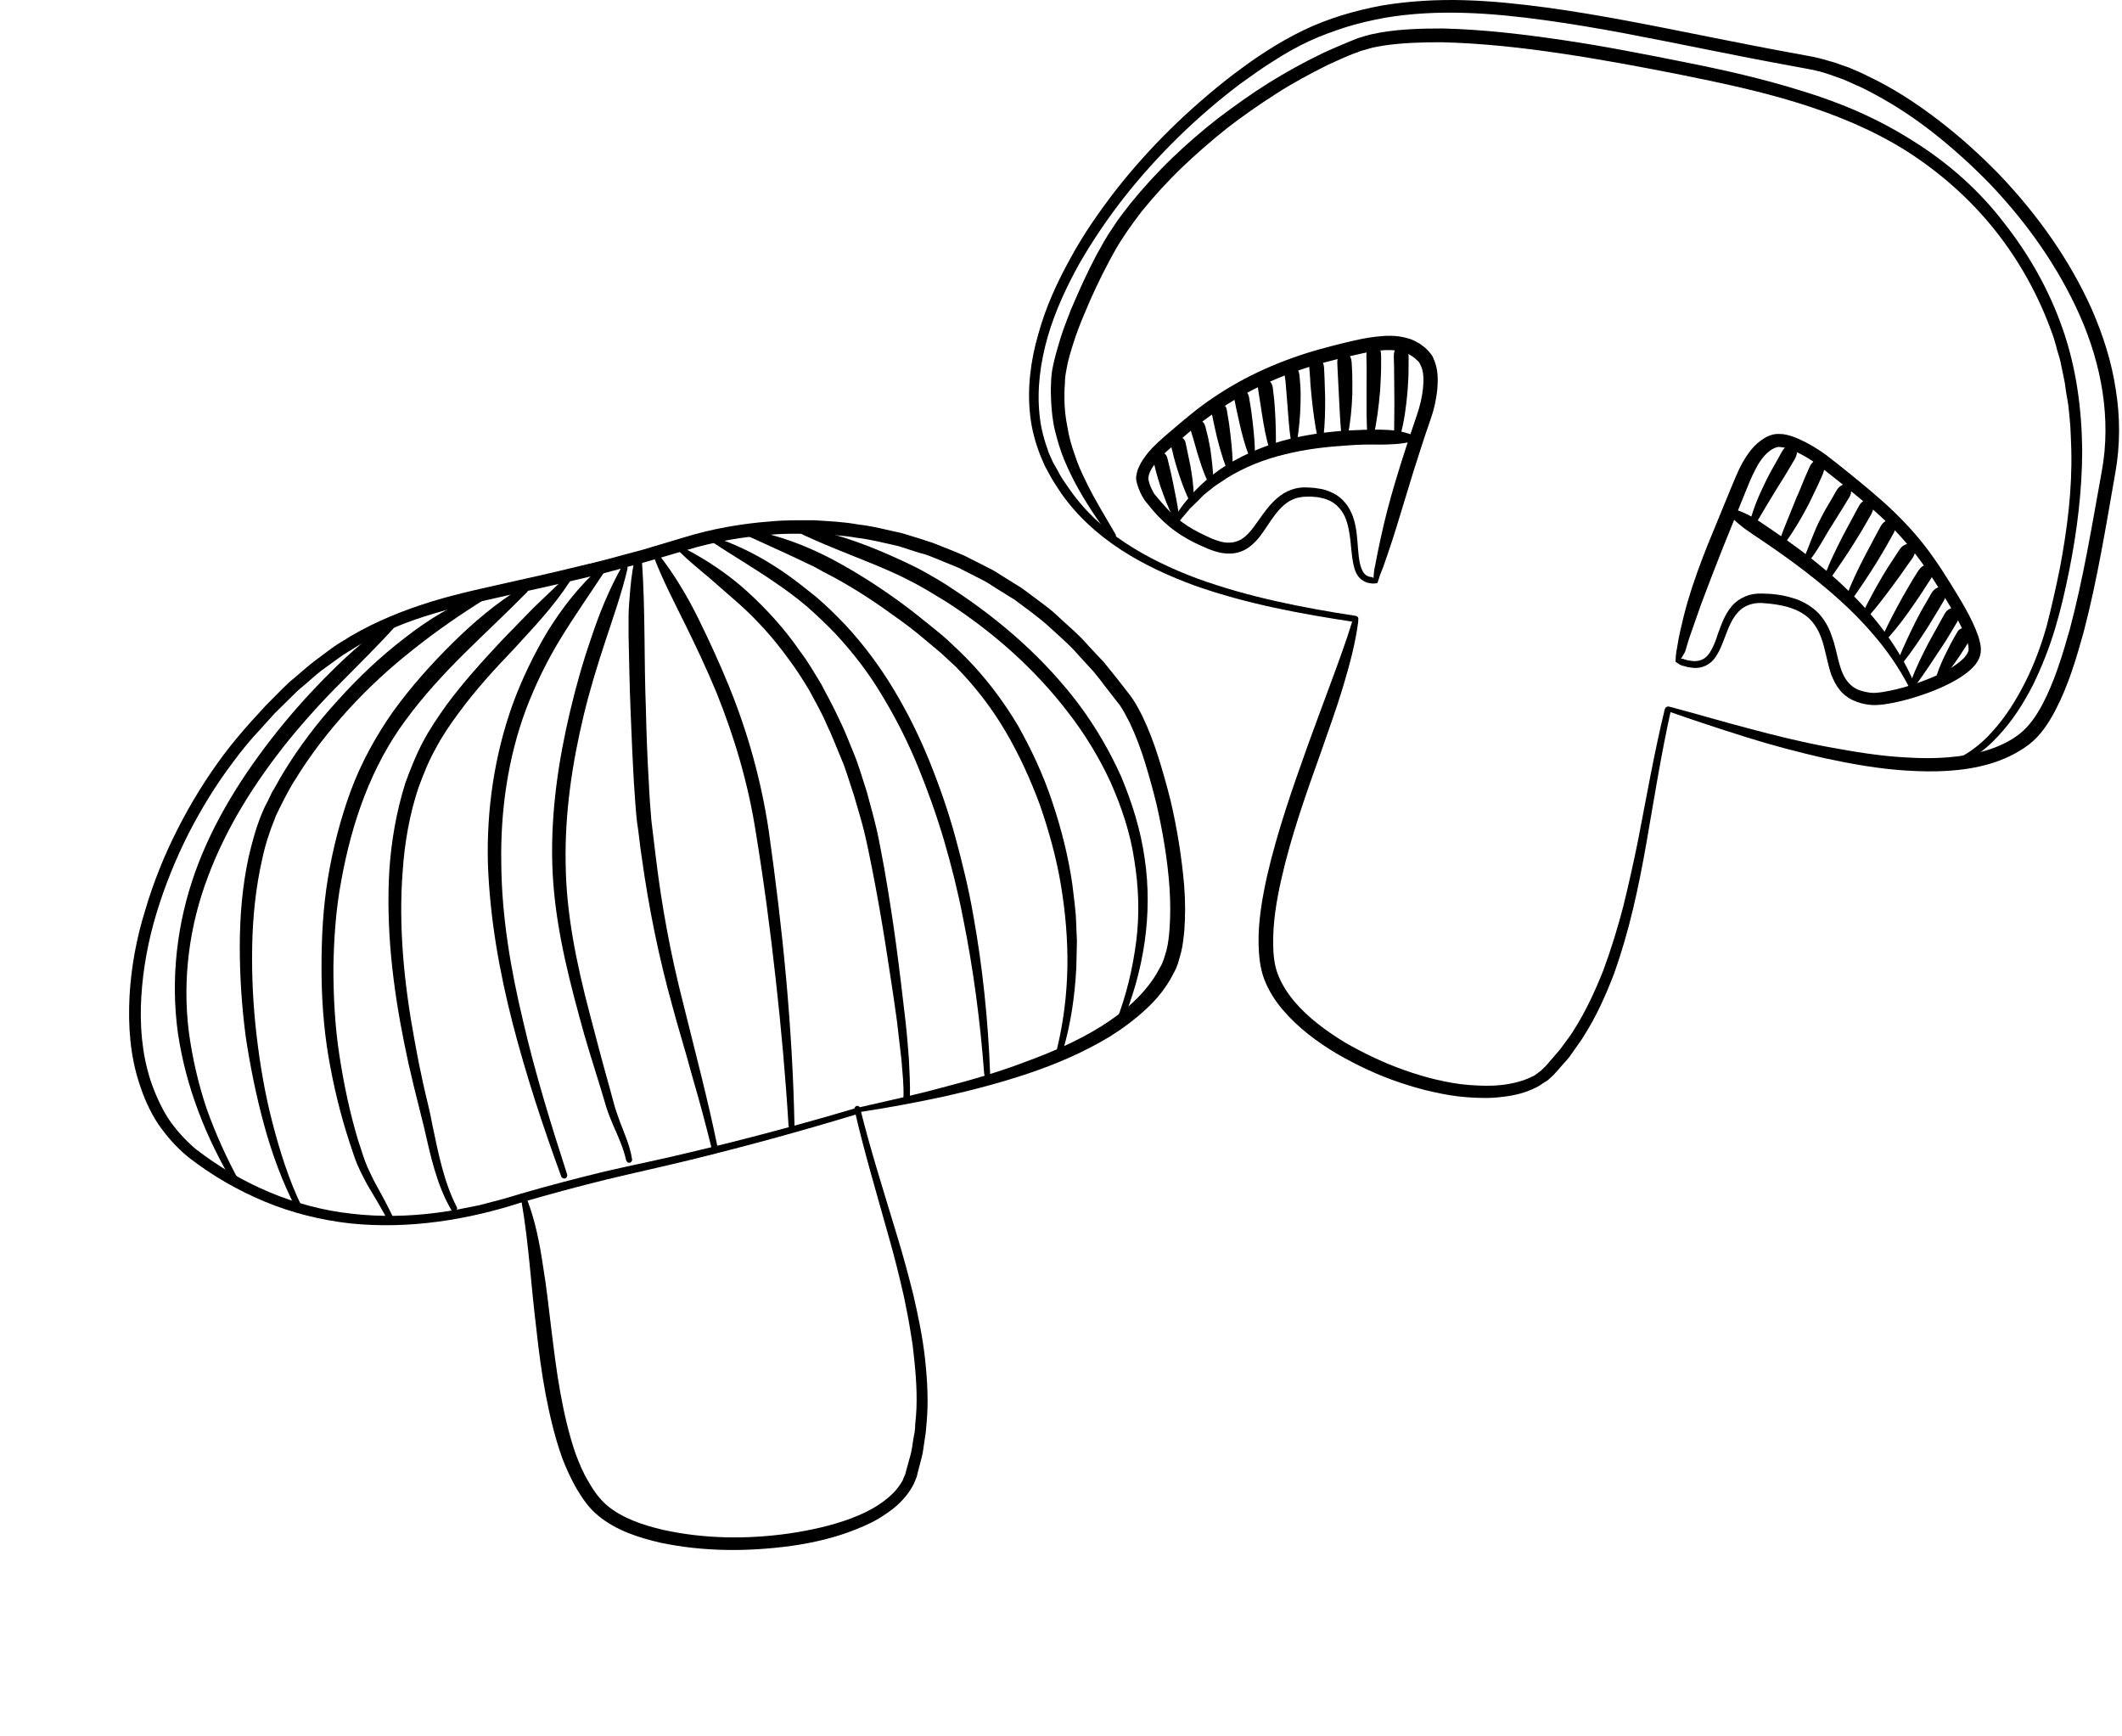 <svg width="324" height="265" viewBox="0 0 324 265" fill="none" xmlns="http://www.w3.org/2000/svg">
<path d="M207.392 94.836C206.957 98.273 206.024 101.648 205.03 104.96C204.036 108.272 202.855 111.459 201.736 114.709C199.437 121.146 197.137 127.583 195.646 134.208C194.9 137.52 194.341 140.832 194.403 144.144C194.403 145.769 194.589 147.456 195.149 148.831C195.708 150.269 196.578 151.643 197.635 152.893C199.748 155.393 202.482 157.393 205.341 159.143C208.262 160.83 211.307 162.268 214.476 163.393C216.092 163.955 217.708 164.455 219.324 164.83C220.94 165.205 222.618 165.518 224.296 165.643C225.974 165.768 227.652 165.83 229.267 165.643C230.883 165.455 232.499 165.08 233.866 164.393C234.239 164.268 234.55 164.018 234.861 163.768C235.171 163.58 235.482 163.268 235.731 163.018C236.041 162.768 236.29 162.393 236.539 162.143L237.346 161.206C237.595 160.893 237.906 160.581 238.155 160.268L238.9 159.268C239.397 158.58 239.895 157.956 240.33 157.206C242.132 154.393 243.561 151.269 244.804 148.144C245.985 144.957 246.979 141.707 247.849 138.395C248.657 135.083 249.403 131.77 250.087 128.396C251.392 121.709 252.573 114.897 254.188 108.272C254.251 108.022 254.499 107.897 254.748 107.897C254.996 107.959 255.121 108.209 255.121 108.459C253.629 115.146 252.573 121.896 251.392 128.645C250.211 135.395 248.782 142.145 246.42 148.707C245.177 151.956 243.748 155.144 241.883 158.081C241.448 158.831 240.889 159.518 240.392 160.268L239.646 161.33C239.397 161.643 239.087 162.018 238.776 162.33L237.906 163.33C237.595 163.643 237.346 164.018 236.974 164.33C236.601 164.643 236.29 165.018 235.855 165.205C235.482 165.455 235.047 165.768 234.674 165.955C232.996 166.83 231.194 167.268 229.392 167.455C227.589 167.705 225.787 167.642 224.047 167.517C222.245 167.392 220.505 167.08 218.827 166.705C217.087 166.33 215.409 165.83 213.731 165.268C210.375 164.143 207.205 162.643 204.16 160.893C201.115 159.081 198.256 156.956 195.895 154.206C194.714 152.831 193.719 151.269 193.036 149.519C192.352 147.707 192.228 145.894 192.166 144.144C192.104 140.582 192.725 137.082 193.471 133.708C195.024 126.958 197.324 120.396 199.623 113.959C200.804 110.709 201.985 107.522 203.166 104.335C204.346 101.148 205.527 97.96 206.521 94.71C206.584 94.46 206.832 94.335 207.081 94.398C207.267 94.335 207.392 94.586 207.392 94.836Z" fill="black"/>
<path d="M254.935 107.897C258.975 108.96 262.952 110.148 266.992 111.21C270.969 112.273 275.008 113.273 279.048 114.022C283.087 114.772 287.189 115.46 291.229 115.647C295.268 115.897 299.432 115.709 303.223 114.585C305.087 114.022 306.89 113.21 308.381 112.022C309.81 110.898 310.929 109.273 311.861 107.523C313.725 103.961 314.906 100.023 316.025 96.086C318.138 88.149 319.443 80.025 320.934 71.838C322.364 63.901 320.872 55.652 317.579 48.215C314.285 40.778 309.5 34.029 303.844 28.092C300.985 25.154 297.94 22.404 294.709 19.904C291.477 17.405 287.997 15.218 284.33 13.405C283.398 12.968 282.466 12.593 281.534 12.155C280.602 11.843 279.669 11.468 278.675 11.155C277.681 10.843 276.749 10.655 275.754 10.468L272.709 9.905C268.607 9.155 264.506 8.343 260.466 7.531C252.325 5.906 244.184 4.219 235.981 3.094C231.879 2.531 227.777 2.093 223.675 1.968C219.574 1.843 215.472 2.031 211.433 2.718C209.444 3.093 207.455 3.531 205.467 4.156C203.54 4.781 201.613 5.468 199.749 6.343C197.885 7.218 196.144 8.218 194.404 9.343C192.664 10.406 190.987 11.655 189.309 12.843C182.783 17.78 176.817 23.592 171.721 30.029C169.173 33.279 166.874 36.653 164.823 40.215C162.834 43.778 161.094 47.528 159.975 51.402C158.857 55.277 158.297 59.402 158.732 63.401C158.919 65.401 159.478 67.338 160.162 69.213L160.783 70.588L161.529 71.9C161.964 72.838 162.586 73.65 163.145 74.463C165.444 77.837 168.427 80.65 171.845 82.899C175.263 85.149 178.992 86.899 182.845 88.337C190.614 91.149 198.817 92.774 207.02 94.024C207.269 94.087 207.455 94.274 207.393 94.586C207.331 94.836 207.144 95.024 206.834 94.962C198.568 93.712 190.365 92.211 182.41 89.399C178.495 87.962 174.642 86.212 171.1 83.9C167.557 81.587 164.388 78.712 161.964 75.213C161.405 74.338 160.783 73.463 160.286 72.525L159.541 71.15L158.919 69.713C158.111 67.713 157.552 65.651 157.303 63.526C156.806 59.276 157.365 55.027 158.546 50.965C159.665 46.903 161.405 43.09 163.456 39.403C165.444 35.716 167.868 32.279 170.416 28.966C175.574 22.404 181.602 16.53 188.252 11.405C189.93 10.155 191.608 8.906 193.41 7.781C195.15 6.656 197.015 5.593 198.941 4.656C200.868 3.719 202.856 2.969 204.845 2.344C206.896 1.719 208.947 1.218 210.998 0.843C215.161 0.156 219.387 -0.094 223.613 0.031C227.839 0.156 232.003 0.593 236.167 1.156C244.432 2.281 252.636 3.969 260.777 5.593C264.879 6.406 268.918 7.218 273.02 7.968L276.065 8.53C277.121 8.718 278.178 8.968 279.172 9.28C280.229 9.53 281.223 9.968 282.217 10.281C283.212 10.718 284.206 11.093 285.138 11.593C288.991 13.405 292.534 15.717 295.89 18.28C299.245 20.842 302.353 23.654 305.274 26.654C311.053 32.716 316.025 39.653 319.443 47.34C321.121 51.215 322.426 55.277 323.047 59.464C323.731 63.651 323.731 67.964 322.985 72.151C321.556 80.275 320.251 88.462 318.138 96.524C317.019 100.524 315.839 104.586 313.85 108.398C312.855 110.273 311.675 112.21 309.81 113.647C308.008 115.022 305.957 115.96 303.906 116.585C299.68 117.834 295.33 117.897 291.166 117.647C286.94 117.397 282.777 116.647 278.675 115.772C274.573 114.835 270.534 113.772 266.556 112.522C262.579 111.272 258.602 109.96 254.686 108.585C254.438 108.523 254.313 108.21 254.376 107.96C254.438 107.96 254.687 107.835 254.935 107.897Z" fill="black"/>
<path d="M80.572 183.374C81.758 186.518 82.391 189.81 82.885 193.106C83.434 196.373 83.79 199.671 84.174 202.887C84.585 206.157 84.968 209.374 85.546 212.558C86.123 215.743 86.839 218.924 87.887 221.934C88.439 223.425 89.046 224.887 89.875 226.236C90.648 227.612 91.588 228.903 92.694 229.836C95.016 231.78 98.143 232.832 101.242 233.558C107.552 234.951 114.168 235.026 120.618 234.093C123.802 233.614 127.014 232.915 130.005 231.785C131.473 231.234 132.941 230.546 134.243 229.671C135.545 228.796 136.709 227.786 137.485 226.567L137.79 226.069C137.901 225.875 137.901 225.738 138.012 225.545L138.235 225.021C138.29 224.856 138.318 224.637 138.374 224.471L139.013 222.162C139.235 221.365 139.32 220.571 139.431 219.83L139.654 218.623C139.71 218.185 139.738 217.829 139.739 217.419C140.13 214.214 139.94 210.966 139.612 207.721L139.339 205.268C139.201 204.451 139.064 203.635 138.954 202.872C138.707 201.293 138.349 199.633 138.046 198.082C137.331 194.901 136.532 191.694 135.622 188.544C133.859 182.216 131.956 175.89 130.47 169.419C130.415 169.174 130.553 168.898 130.803 168.838C131.052 168.778 131.273 168.938 131.328 169.182C132.898 175.542 134.911 181.81 136.813 188.136C137.778 191.257 138.66 194.49 139.458 197.697C140.202 200.932 140.89 204.196 141.246 207.495C141.601 210.793 141.791 214.177 141.455 217.491C141.399 217.93 141.398 218.339 141.342 218.778L141.147 220.039C141.008 220.862 140.951 221.71 140.729 222.507L140.089 224.953C140.061 225.173 140.006 225.337 139.922 225.585L139.672 226.192C139.562 226.386 139.534 226.605 139.367 226.827L139.034 227.408C138.064 228.932 136.733 230.163 135.265 231.124C133.824 232.139 132.301 232.855 130.667 233.492C127.538 234.762 124.215 235.518 120.893 236C114.221 236.91 107.439 236.92 100.769 235.508C97.504 234.732 94.1 233.685 91.308 231.369C89.87 230.198 88.903 228.716 87.991 227.206C87.162 225.721 86.417 224.125 85.838 222.58C84.707 219.407 83.936 216.118 83.303 212.825C82.698 209.586 82.259 206.262 81.903 202.964C81.081 196.424 80.757 189.9 79.63 183.449C79.575 183.204 79.742 182.982 79.991 182.922C80.267 183.052 80.461 183.158 80.572 183.374Z" fill="black"/>
<path d="M131.032 169.096C135.354 168.1 139.648 167.186 143.887 166.028C148.153 164.924 152.364 163.711 156.465 162.146C160.537 160.663 164.555 158.935 168.214 156.641C171.817 154.376 175.116 151.516 177.032 147.865L177.392 147.201L177.67 146.512C177.837 146.016 177.948 145.549 178.115 145.053C178.365 144.036 178.478 143.022 178.562 141.954C178.731 139.818 178.706 137.713 178.57 135.529C178.271 131.243 177.528 126.912 176.564 122.696C176.04 120.575 175.462 118.482 174.827 116.418C174.193 114.354 173.42 112.293 172.508 110.371C172.038 109.452 171.541 108.479 170.988 107.671L168.97 105.09C168.306 104.202 167.67 103.369 166.951 102.509L164.739 100.097C163.328 98.432 161.641 97.047 160.036 95.551C159.234 94.803 158.348 94.166 157.518 93.5L154.917 91.561L152.15 89.844L150.794 88.972C150.296 88.682 149.825 88.446 149.355 88.21L146.421 86.715C145.425 86.272 144.4 85.912 143.404 85.469L141.909 84.872C141.383 84.665 140.885 84.512 140.331 84.387L137.231 83.388C135.099 82.915 132.995 82.359 130.835 82.105C128.675 81.715 126.543 81.652 124.355 81.481C122.195 81.5 119.979 81.412 117.847 81.622C113.526 81.935 109.205 82.657 105.021 83.924L98.622 85.785L92.222 87.51C87.928 88.56 83.607 89.556 79.257 90.498C74.936 91.495 70.614 92.354 66.431 93.62C62.22 94.832 58.23 96.478 54.516 98.663C53.629 99.257 52.632 99.771 51.772 100.418L49.166 102.306C48.307 102.954 47.503 103.71 46.671 104.411L45.451 105.449L44.287 106.596L41.958 108.888L39.767 111.314C38.27 112.905 36.883 114.575 35.606 116.325C32.971 119.8 30.723 123.485 28.725 127.383C26.781 131.253 25.142 135.308 23.891 139.436C22.64 143.564 21.831 147.874 21.577 152.172C21.322 156.47 21.649 160.81 22.973 164.909C23.663 166.945 24.52 168.895 25.653 170.702C26.841 172.48 28.279 174.062 29.884 175.421C36.718 180.713 45.022 184.361 53.689 185.293C58.009 185.801 62.44 185.705 66.706 185.147C67.814 184.986 68.867 184.854 69.947 184.639L73.188 183.995C75.293 183.457 77.399 182.919 79.504 182.245C83.771 181.004 88.037 179.9 92.331 178.849C96.653 177.853 100.974 176.994 105.268 175.944C113.828 173.926 122.389 171.635 130.838 169.127C131.088 169.067 131.364 169.198 131.42 169.443C131.475 169.687 131.336 169.964 131.087 170.024C122.609 172.614 114.132 174.931 105.488 177.06C101.194 178.11 96.845 179.052 92.607 180.074C88.313 181.124 84.074 182.282 79.863 183.494C71.468 186.247 62.41 187.701 53.466 186.775C49.008 186.27 44.606 185.19 40.426 183.449C36.246 181.708 32.372 179.468 28.775 176.676C26.977 175.211 25.483 173.521 24.156 171.609C22.912 169.722 21.973 167.61 21.284 165.438C19.849 161.122 19.55 156.563 19.777 152.074C20.032 147.64 20.84 143.193 22.175 138.954C23.426 134.689 25.093 130.552 27.12 126.571C29.146 122.59 31.477 118.794 34.14 115.237C35.472 113.458 36.914 111.759 38.383 110.114L40.63 107.659L42.987 105.284L44.207 104.109L45.482 103.042C46.314 102.341 47.173 101.557 48.033 100.91L50.722 98.91C51.636 98.234 52.634 97.72 53.576 97.098C57.456 94.827 61.64 93.15 65.934 91.826C70.229 90.503 74.55 89.644 78.872 88.648C83.221 87.706 87.46 86.684 91.754 85.634L98.098 83.937L104.414 82.05C108.709 80.727 113.141 79.947 117.655 79.603C119.927 79.39 122.114 79.424 124.358 79.43C126.601 79.573 128.816 79.661 131.059 80.077C133.274 80.303 135.489 80.938 137.676 81.383C138.756 81.715 139.836 82.046 140.915 82.379C141.441 82.586 141.995 82.71 142.521 82.918L144.099 83.54C145.151 83.954 146.203 84.369 147.199 84.812L150.216 86.332C150.714 86.622 151.24 86.83 151.738 87.12L153.177 88.017L156.055 89.814L158.767 91.833C159.68 92.524 160.565 93.161 161.395 93.963C163.027 95.513 164.798 96.924 166.236 98.642L168.531 101.08C169.25 101.94 169.914 102.828 170.633 103.687L172.679 106.321C173.398 107.317 173.923 108.345 174.42 109.318C175.415 111.402 176.188 113.463 176.877 115.635C177.539 117.753 178.146 119.9 178.697 122.075C179.717 126.4 180.431 130.813 180.813 135.261C180.977 137.5 181.002 139.741 180.833 142.014C180.721 143.165 180.608 144.315 180.33 145.415C180.191 145.965 179.997 146.543 179.857 147.093L179.524 147.948L179.135 148.694C178.053 150.823 176.583 152.605 174.864 154.173C173.2 155.713 171.315 157.094 169.403 158.283C165.55 160.609 161.421 162.393 157.182 163.825C152.943 165.257 148.622 166.39 144.356 167.357C140.006 168.299 135.657 169.105 131.309 169.773C131.059 169.833 130.81 169.62 130.755 169.375C130.617 169.378 130.783 169.156 131.032 169.096Z" fill="black"/>
<path d="M209.715 88.239L209.787 87.312L209.85 86.873L209.958 86.377L210.375 84.229C210.653 82.797 210.984 81.415 211.31 79.98C211.968 77.162 212.777 74.387 213.635 71.608C214.492 68.828 215.403 66.099 216.358 63.312C216.796 62.03 217.127 60.648 217.267 59.336C217.407 58.024 217.396 56.669 216.873 55.681C216.816 55.577 216.754 55.419 216.701 55.369C216.643 55.266 216.585 55.162 216.43 55.066L216.111 54.766C216.004 54.666 215.898 54.566 215.796 54.52C215.583 54.32 215.281 54.236 215.068 54.036C214.766 53.952 214.509 53.809 214.207 53.725C213.048 53.384 211.671 53.386 210.307 53.549C208.943 53.713 207.543 54.041 206.143 54.37C204.694 54.703 203.343 55.028 201.948 55.411C196.414 56.937 191.186 59.199 186.423 62.344C185.258 63.142 184.093 63.94 182.985 64.842C181.824 65.694 180.819 66.641 179.666 67.601C178.559 68.502 177.5 69.401 176.65 70.445C175.795 71.435 175.104 72.628 175.423 73.525C175.568 74.109 175.865 74.736 176.153 75.255C176.264 75.409 176.268 75.463 176.428 75.613L176.756 76.02L177.461 76.831C178.383 77.896 179.35 78.903 180.446 79.683C181.546 80.516 182.78 81.177 184.058 81.779C184.724 82.106 185.336 82.382 185.94 82.55C186.549 82.772 187.197 82.884 187.783 82.837C188.374 82.844 188.948 82.635 189.468 82.377C189.984 82.064 190.442 81.648 190.891 81.124C191.791 80.077 192.526 78.825 193.465 77.666C194.404 76.507 195.588 75.328 197.166 74.768C197.93 74.49 198.757 74.369 199.548 74.414C199.943 74.437 200.338 74.46 200.685 74.487C201.084 74.563 201.431 74.589 201.83 74.666C202.581 74.823 203.345 75.141 204.068 75.571C204.742 76.005 205.332 76.608 205.78 77.277C206.675 78.615 206.996 80.162 207.163 81.612C207.329 83.063 207.349 84.525 207.604 85.86C207.754 86.499 207.957 87.187 208.334 87.591C208.498 87.795 208.756 87.936 209.009 88.025C209.16 88.067 209.311 88.109 209.457 88.097C209.56 88.143 209.613 88.193 209.715 88.239ZM210.318 89.004C210.078 89.078 209.735 89.105 209.438 89.075C209.238 89.036 209.038 88.998 208.79 88.964C208.386 88.834 207.973 88.596 207.653 88.296C207.01 87.643 206.799 86.846 206.64 86.1C206.323 84.607 206.303 83.145 206.092 81.752C205.881 80.359 205.573 78.975 204.801 77.952C204.416 77.441 203.986 76.987 203.418 76.653C202.849 76.319 202.241 76.097 201.593 75.986C201.291 75.901 200.944 75.875 200.598 75.849C200.252 75.822 199.905 75.796 199.563 75.823C198.923 75.82 198.243 75.928 197.67 76.137C196.474 76.558 195.518 77.501 194.672 78.599C193.826 79.697 193.14 80.945 192.156 82.162C191.662 82.743 191.07 83.333 190.367 83.769C189.665 84.204 188.753 84.494 187.918 84.507C186.203 84.589 184.672 83.898 183.345 83.3C182.017 82.701 180.682 81.995 179.426 81.065C178.175 80.19 177.053 79.087 176.077 77.972L175.368 77.107L175.04 76.699L174.823 76.446C174.765 76.342 174.707 76.238 174.654 76.188C174.202 75.465 173.901 74.785 173.636 73.938C173.57 73.727 173.553 73.511 173.486 73.3C173.469 73.084 173.443 72.761 173.523 72.537C173.586 72.099 173.698 71.656 173.912 71.26C174.242 70.474 174.732 69.839 175.221 69.204C176.205 67.986 177.357 67.026 178.461 66.071C180.623 64.217 182.923 62.244 185.351 60.641C190.248 57.322 195.76 54.929 201.436 53.337C202.831 52.954 204.276 52.568 205.676 52.239C207.075 51.91 208.524 51.578 210.084 51.399C211.594 51.224 213.211 51.148 214.823 51.616C215.223 51.692 215.631 51.877 216.04 52.061C216.404 52.303 216.808 52.433 217.127 52.733C217.287 52.883 217.491 52.975 217.65 53.125L218.081 53.578C218.24 53.728 218.355 53.936 218.515 54.086C218.679 54.29 218.794 54.497 218.861 54.708C219.635 56.381 219.57 58.013 219.448 59.541C219.276 61.072 218.954 62.562 218.432 64.014C217.472 66.747 216.61 69.472 215.748 72.198L213.22 80.478C212.791 81.867 212.358 83.203 211.88 84.597L211.161 86.66L210.956 87.164L210.711 87.781C210.599 88.223 210.434 88.615 210.318 89.004Z" fill="black"/>
<path d="M215.71 67.368C214.843 67.6 214.016 67.721 213.185 67.788C212.354 67.854 211.518 67.867 210.732 67.876C209.105 67.843 207.434 67.868 205.82 67.997C202.54 68.206 199.322 68.572 196.187 69.365C193.048 70.105 189.997 71.327 187.279 73.01C186.629 73.497 185.922 73.879 185.272 74.365C184.675 74.902 183.972 75.338 183.429 75.924C182.886 76.511 182.289 77.047 181.697 77.637L180.125 79.5C179.943 79.677 179.654 79.755 179.441 79.555C179.281 79.405 179.21 79.139 179.344 78.966C181.127 76.054 183.535 73.581 186.33 71.621C189.178 69.71 192.362 68.315 195.631 67.347C198.903 66.434 202.308 65.944 205.687 65.728C207.402 65.645 209.069 65.566 210.744 65.594C212.42 65.623 214.104 65.76 215.734 66.443C215.987 66.532 216.111 66.847 216.031 67.071C215.995 67.237 215.906 67.353 215.71 67.368Z" fill="black"/>
<path d="M255.833 101.036C255.864 100.626 255.845 100.161 255.929 99.754C255.944 99.549 255.963 99.294 256.031 99.093L256.126 98.532C256.236 97.767 256.398 97.007 256.557 96.298C256.879 94.827 257.257 93.309 257.684 91.846C258.537 88.92 259.598 86.062 260.708 83.258L264.137 74.905C264.715 73.557 265.247 72.102 266.042 70.666C266.834 69.282 267.788 67.858 269.396 66.895C269.618 66.757 269.784 66.665 270.002 66.578L270.329 66.448C270.439 66.405 270.601 66.365 270.762 66.325C271.301 66.21 271.827 66.25 272.249 66.281C273.14 66.398 273.964 66.716 274.683 67.027C276.168 67.703 277.537 68.525 278.793 69.442C281.248 71.324 283.545 73.193 285.887 75.169C288.229 77.145 290.454 79.268 292.454 81.579C294.453 83.891 296.218 86.495 297.777 89.031C298.581 90.327 299.385 91.623 300.132 92.966C300.88 94.309 301.57 95.7 302.092 97.232C302.298 98.02 302.609 98.817 302.363 99.984C302.072 101.044 301.439 101.719 300.814 102.291C299.567 103.384 298.133 104.154 296.706 104.822C295.279 105.49 293.811 106 292.347 106.459C290.882 106.918 289.373 107.27 287.819 107.516C287.017 107.611 286.215 107.707 285.324 107.589C284.485 107.476 283.706 107.264 282.886 106.895C282.119 106.529 281.367 105.958 280.837 105.249C280.304 104.591 279.939 103.792 279.624 103.047C279.103 101.514 278.845 100.001 278.47 98.634C278.099 97.215 277.559 95.939 276.683 94.895C274.932 92.808 271.798 92.217 268.95 92.059C267.576 92.009 266.218 92.475 265.347 93.493C264.424 94.507 263.899 95.859 263.371 97.263C263.107 97.965 262.843 98.667 262.469 99.412C262.1 100.107 261.674 100.848 260.894 101.357C260.167 101.871 259.2 102.057 258.414 101.947C257.992 101.916 257.575 101.834 257.214 101.704L256.901 101.63C256.8 101.571 256.642 101.559 256.54 101.5C256.288 101.327 256.036 101.154 255.833 101.036ZM256.662 100.581C256.82 100.593 256.929 100.55 257.03 100.609C257.083 100.612 257.136 100.616 257.185 100.671L257.444 100.743C257.809 100.821 258.121 100.895 258.49 100.922C259.175 100.973 259.822 100.815 260.327 100.44C260.832 100.065 261.194 99.473 261.507 98.826C261.82 98.179 262.084 97.478 262.295 96.772C262.824 95.368 263.307 93.858 264.411 92.548C264.935 91.917 265.662 91.403 266.482 91.052C267.303 90.7 268.105 90.605 268.951 90.616C270.539 90.63 272.063 90.793 273.617 91.269C275.121 91.689 276.648 92.523 277.776 93.74C278.313 94.346 278.79 95.051 279.158 95.799C279.526 96.548 279.736 97.285 279.999 98.026C280.418 99.499 280.676 101.012 281.16 102.336C281.644 103.66 282.414 104.696 283.591 105.247C284.156 105.494 284.833 105.647 285.514 105.749C286.089 105.843 286.838 105.743 287.535 105.64C290.376 105.18 293.256 104.207 295.94 103.013C297.258 102.389 298.531 101.659 299.551 100.756C300.06 100.329 300.418 99.788 300.554 99.386C300.562 99.284 300.569 99.181 300.577 99.079L300.555 98.665C300.472 98.35 300.443 98.039 300.307 97.72C299.876 96.4 299.178 95.111 298.479 93.823C297.781 92.535 296.973 91.29 296.169 89.995C294.558 87.454 292.939 85.015 290.985 82.81C289.087 80.558 286.907 78.542 284.614 76.621C282.32 74.7 279.918 72.823 277.617 71.004C276.463 70.146 275.195 69.383 273.913 68.825C273.296 68.573 272.627 68.318 272.047 68.275C271.419 68.177 271.201 68.264 270.594 68.58C269.596 69.177 268.718 70.297 268.096 71.539C267.421 72.778 266.897 74.13 266.312 75.581L262.934 83.938C261.825 86.741 260.772 89.497 259.715 92.305C259.239 93.712 258.711 95.116 258.235 96.524C257.971 97.226 257.76 97.931 257.548 98.637L257.405 99.142C257.34 99.291 257.333 99.394 257.269 99.544L256.662 100.581Z" fill="black"/>
<path d="M264.463 77.655C266.126 78.087 267.551 78.862 268.912 79.786C270.274 80.711 271.635 81.636 272.943 82.557C275.609 84.454 278.211 86.501 280.643 88.69C283.072 90.93 285.383 93.316 287.36 95.935C289.336 98.554 291.083 101.414 292.34 104.444C292.427 104.708 292.302 104.956 292.084 105.043C291.865 105.13 291.606 105.06 291.463 104.843C289.98 102.003 288.165 99.344 286.068 96.923C284.023 94.505 281.7 92.271 279.261 90.185C276.821 88.098 274.264 86.158 271.647 84.317C270.338 83.396 268.977 82.47 267.665 81.6C267.01 81.14 266.304 80.676 265.706 80.168C265.055 79.656 264.461 79.097 263.932 78.388C263.789 78.172 263.812 77.864 264.038 77.675C264.147 77.631 264.309 77.592 264.463 77.655Z" fill="black"/>
<path d="M214.392 52.684C214.976 53.233 215.073 53.821 215.071 54.417L215.068 56.204C215.065 57.396 215.01 58.538 214.91 59.738C214.706 62.083 214.404 64.437 213.752 66.71C213.677 66.987 213.441 67.114 213.189 67.026C212.99 66.988 212.826 66.784 212.857 66.565C212.867 64.235 212.929 61.955 212.889 59.629L212.857 56.166L212.816 54.436C212.817 53.84 212.92 53.29 213.413 52.708C213.688 52.47 214.078 52.439 214.392 52.684C214.392 52.684 214.344 52.688 214.392 52.684Z" fill="black"/>
<path d="M210.147 52.538C210.73 53.087 210.875 53.671 210.878 54.321C210.877 54.917 210.876 55.513 210.875 56.108C210.873 57.3 210.773 58.5 210.721 59.695C210.517 62.041 210.216 64.394 209.715 66.71C209.687 66.983 209.403 67.114 209.155 67.079C208.956 67.041 208.793 66.838 208.775 66.622C208.634 64.251 208.643 61.921 208.652 59.591C208.659 58.453 208.661 57.261 208.668 56.124C208.669 55.528 208.626 54.989 208.627 54.394C208.628 53.798 208.683 53.252 209.22 52.612C209.438 52.27 209.828 52.239 210.147 52.538C210.142 52.484 210.094 52.488 210.147 52.538Z" fill="black"/>
<path d="M205.619 53.771C206.198 54.266 206.339 54.797 206.382 55.335L206.463 56.953C206.5 58.033 206.489 59.117 206.478 60.201C206.408 62.374 206.186 64.504 205.77 66.649C205.743 66.922 205.459 67.053 205.211 67.019C205.011 66.981 204.848 66.778 204.835 66.616C204.614 64.468 204.542 62.361 204.423 60.258L204.265 57.075L204.189 55.511C204.146 54.973 204.253 54.477 204.746 53.895C204.919 53.611 205.358 53.576 205.619 53.771Z" fill="black"/>
<path d="M201.408 54.654C201.988 55.149 202.124 55.625 202.163 56.109L202.235 57.62C202.269 58.647 202.297 59.619 202.331 60.645C202.345 62.648 202.309 64.655 202.079 66.678C202.052 66.951 201.822 67.132 201.574 67.098C201.374 67.06 201.215 66.91 201.149 66.698C200.746 64.727 200.484 62.69 200.275 60.703C200.193 59.68 200.067 58.715 200.033 57.689L199.912 56.182C199.874 55.698 199.976 55.148 200.474 54.62C200.753 54.436 201.147 54.458 201.408 54.654Z" fill="black"/>
<path d="M197.568 55.883C198.187 56.267 198.324 56.743 198.415 57.277C198.454 57.762 198.493 58.246 198.532 58.73C198.61 59.699 198.59 60.676 198.571 61.652C198.531 63.605 198.337 65.462 198.049 67.381C198.022 67.654 197.743 67.839 197.49 67.751C197.291 67.712 197.132 67.563 197.115 67.348C196.813 65.422 196.71 63.535 196.559 61.651C196.486 60.736 196.408 59.768 196.335 58.853C196.296 58.369 196.261 57.938 196.173 57.458C196.134 56.973 196.197 56.535 196.646 56.012C196.917 55.719 197.307 55.688 197.568 55.883Z" fill="black"/>
<path d="M193.448 57.895C194.063 58.225 194.248 58.697 194.331 59.124L194.488 60.465C194.61 61.376 194.635 62.295 194.704 63.156C194.798 64.936 194.843 66.72 194.795 68.565C194.768 68.838 194.586 69.016 194.294 69.039C194.099 69.055 193.939 68.905 193.873 68.694C193.292 66.953 192.999 65.135 192.71 63.371C192.588 62.46 192.421 61.607 192.303 60.75L192.102 59.466C192.019 59.04 192.082 58.601 192.53 58.078C192.748 57.735 193.138 57.704 193.448 57.895Z" fill="black"/>
<path d="M189.833 59.487C190.448 59.817 190.625 60.182 190.708 60.608L190.905 61.838C191.072 62.691 191.136 63.499 191.254 64.356C191.437 66.02 191.62 67.685 191.612 69.418C191.634 69.688 191.403 69.868 191.11 69.892C190.915 69.908 190.756 69.758 190.694 69.601L190.69 69.547C190.072 67.971 189.646 66.326 189.268 64.678C189.106 63.879 188.89 63.029 188.728 62.23L188.482 61.004C188.399 60.578 188.462 60.139 188.915 59.669C189.137 59.38 189.523 59.295 189.833 59.487Z" fill="black"/>
<path d="M186.449 61.494C187.065 61.824 187.241 62.189 187.325 62.615L187.522 63.845C187.684 64.645 187.749 65.452 187.867 66.309C188.049 67.974 188.228 69.584 188.216 71.264C188.237 71.533 188.006 71.715 187.714 71.738C187.519 71.754 187.359 71.604 187.249 71.45C186.632 69.875 186.209 68.284 185.783 66.639C185.62 65.84 185.409 65.044 185.242 64.191L184.997 62.965C184.913 62.538 184.981 62.154 185.429 61.63C185.754 61.388 186.144 61.356 186.449 61.494Z" fill="black"/>
<path d="M177.348 68.939C177.959 69.215 178.189 69.63 178.272 70.057L178.567 71.279C178.778 72.075 178.945 72.928 179.107 73.727C179.436 75.38 179.814 77.029 180.002 78.747C180.023 79.016 179.845 79.247 179.601 79.266C179.406 79.282 179.202 79.19 179.141 79.032C178.328 77.473 177.759 75.894 177.186 74.261C176.926 73.469 176.662 72.624 176.446 71.774L176.148 70.499C176.064 70.072 176.078 69.638 176.527 69.114C176.652 68.833 177.042 68.802 177.348 68.939Z" fill="black"/>
<path d="M180.116 66.607C180.727 66.883 180.952 67.244 181.031 67.617L181.273 68.789C181.431 69.535 181.593 70.334 181.751 71.08C182.023 72.629 182.246 74.182 182.274 75.75C182.296 76.019 182.069 76.254 181.821 76.22C181.626 76.236 181.466 76.086 181.356 75.933C180.698 74.469 180.187 72.993 179.724 71.514C179.517 70.772 179.262 70.034 179.099 69.235L178.813 68.121C178.734 67.748 178.749 67.313 179.202 66.843C179.424 66.554 179.814 66.523 180.116 66.607Z" fill="black"/>
<path d="M183.016 64.099C183.672 64.317 183.893 64.624 184.025 65.047L184.315 66.215C184.522 66.957 184.636 67.76 184.794 68.506C185.017 70.059 185.187 71.562 185.263 73.126C185.285 73.395 185.058 73.631 184.814 73.65C184.619 73.666 184.46 73.516 184.349 73.363C183.647 71.957 183.229 70.419 182.771 68.993L182.155 66.822L181.824 65.766C181.696 65.397 181.715 65.016 182.115 64.496C182.377 64.096 182.715 64.014 183.016 64.099Z" fill="black"/>
<path d="M274.302 68.263C274.509 69.035 274.312 69.544 274.062 70.053L273.215 71.475C272.667 72.44 272.07 73.353 271.469 74.317C270.323 76.195 269.178 78.073 268.085 79.952C267.964 80.155 267.692 80.253 267.435 80.147C267.232 80.041 267.141 79.834 267.209 79.63C267.743 77.435 268.693 75.348 269.691 73.314C270.191 72.297 270.739 71.332 271.287 70.367L272.081 68.944C272.327 68.487 272.731 68.032 273.486 67.839C273.864 67.743 274.223 67.902 274.302 68.263Z" fill="black"/>
<path d="M278.404 70.525C278.687 71.285 278.535 71.802 278.323 72.367L277.643 73.9C277.171 74.921 276.642 75.938 276.17 76.959C275.112 78.993 273.946 80.965 272.619 82.821C272.491 83.022 272.145 83.103 271.932 82.929C271.771 82.811 271.674 82.593 271.746 82.387C272.525 80.28 273.418 78.181 274.254 76.079C274.726 75.058 275.146 73.98 275.562 72.955L276.242 71.422C276.45 70.909 276.771 70.405 277.527 70.144C277.876 70.011 278.259 70.198 278.404 70.525Z" fill="black"/>
<path d="M300.798 96.371C301.072 96.958 300.993 97.312 300.812 97.608L300.269 98.496C299.907 99.087 299.493 99.674 299.131 100.266C298.303 101.441 297.53 102.568 296.499 103.625C296.326 103.819 296.006 103.846 295.811 103.626C295.66 103.512 295.623 103.303 295.687 103.153C296.106 101.793 296.732 100.5 297.354 99.258C297.667 98.612 297.976 98.017 298.341 97.375L298.887 96.436C299.068 96.141 299.351 95.903 299.99 95.848C300.358 95.875 300.663 96.052 300.798 96.371Z" fill="black"/>
<path d="M299.075 93.202C299.285 93.939 299.085 94.491 298.84 94.936L297.992 96.367C297.446 97.305 296.847 98.24 296.252 99.123C295.058 100.94 293.864 102.757 292.569 104.516C292.396 104.709 292.125 104.792 291.926 104.623C291.776 104.509 291.686 104.296 291.754 104.095C292.493 101.987 293.484 100.052 294.475 98.116C295.021 97.178 295.518 96.184 296.065 95.246L296.86 93.811C297.108 93.315 297.507 92.933 298.263 92.731C298.64 92.656 298.996 92.836 299.075 93.202Z" fill="black"/>
<path d="M296.969 90.113C297.179 90.849 297.036 91.354 296.738 91.796L295.951 93.128C295.408 94.015 294.866 94.902 294.323 95.789C293.186 97.559 291.995 99.325 290.708 100.981C290.534 101.174 290.267 101.207 290.064 101.089C289.914 100.974 289.828 100.711 289.892 100.561C290.673 98.61 291.611 96.67 292.546 94.782C293.039 93.84 293.533 92.898 294.076 92.011L294.867 90.628C295.112 90.182 295.514 89.748 296.214 89.593C296.485 89.51 296.838 89.743 296.969 90.113Z" fill="black"/>
<path d="M295.101 86.68C295.258 87.413 295.115 87.918 294.817 88.359L293.981 89.636C293.439 90.523 292.847 91.356 292.252 92.239C291.066 93.954 289.827 95.665 288.441 97.21C288.268 97.404 287.949 97.431 287.749 97.262C287.603 97.097 287.566 96.888 287.634 96.687C288.516 94.795 289.499 92.962 290.479 91.181C291.021 90.294 291.515 89.352 292.057 88.465L292.897 87.136C293.195 86.695 293.541 86.308 294.293 86.157C294.666 86.133 295.019 86.365 295.101 86.68Z" fill="black"/>
<path d="M292.36 83.594C292.517 84.326 292.269 84.824 291.971 85.265L291.026 86.586C290.431 87.469 289.783 88.348 289.135 89.228C287.839 90.986 286.548 92.694 285.102 94.338C284.929 94.531 284.609 94.559 284.41 94.389C284.263 94.224 284.226 94.016 284.294 93.815C285.236 91.824 286.276 89.944 287.369 88.067C287.915 87.129 288.514 86.195 289.109 85.312L290.006 83.935C290.303 83.494 290.703 83.111 291.507 82.965C291.981 83 292.334 83.231 292.36 83.594Z" fill="black"/>
<path d="M289.312 79.659C289.522 80.395 289.371 81.002 289.07 81.494L288.215 83.028C287.665 84.017 287.062 85.002 286.459 85.988C285.258 87.908 284.004 89.823 282.648 91.68C282.475 91.873 282.204 91.957 282.005 91.788C281.802 91.67 281.765 91.461 281.833 91.26C282.628 89.104 283.631 87.016 284.682 84.982C285.232 83.992 285.733 82.947 286.283 81.958L287.082 80.472C287.331 79.975 287.733 79.541 288.441 79.284C288.824 79.107 289.234 79.292 289.312 79.659Z" fill="black"/>
<path d="M285.927 76.628C286.189 77.368 285.989 77.92 285.737 78.468L284.885 79.95C284.335 80.939 283.736 81.874 283.134 82.859C281.932 84.779 280.686 86.593 279.383 88.454C279.21 88.647 278.939 88.729 278.74 88.56C278.537 88.442 278.5 88.233 278.567 88.032C279.311 85.873 280.362 83.839 281.356 81.852L282.954 78.88L283.753 77.394C284.001 76.897 284.352 76.46 285.111 76.207C285.386 76.073 285.796 76.258 285.927 76.628C285.927 76.628 285.878 76.573 285.927 76.628Z" fill="black"/>
<path d="M282.547 74.267C282.757 75.003 282.61 75.558 282.312 76L281.468 77.38L279.785 80.088C278.651 81.807 277.709 83.797 276.308 85.548C276.135 85.741 275.868 85.773 275.616 85.6C275.466 85.486 275.38 85.222 275.497 85.076C276.33 83.129 276.956 81.115 278.004 79.133C278.501 78.139 279.047 77.201 279.59 76.314L280.381 74.931C280.626 74.485 281.028 74.051 281.728 73.897C282.059 73.715 282.416 73.897 282.547 74.267Z" fill="black"/>
<path d="M169.63 82.215C167.815 79.737 166.076 77.184 164.563 74.481C163.807 73.129 163.127 71.703 162.522 70.276C161.917 68.849 161.463 67.272 161.085 65.77C160.707 64.194 160.556 62.617 160.48 61.04C160.48 60.214 160.404 59.463 160.48 58.637C160.48 57.886 160.556 56.985 160.707 56.234C161.009 54.657 161.463 53.155 161.917 51.654C162.37 50.152 162.976 48.724 163.505 47.298C164.715 44.444 166 41.592 167.437 38.888C168.193 37.537 168.949 36.11 169.857 34.833C170.689 33.481 171.672 32.28 172.655 31.004C174.621 28.601 176.738 26.273 179.007 24.095C181.276 21.918 183.62 19.89 186.04 18.012C188.535 16.135 191.031 14.333 193.677 12.681C196.324 11.029 199.047 9.528 201.845 8.176C203.281 7.5 204.718 6.899 206.155 6.299C206.533 6.148 206.911 5.999 207.289 5.848L208.499 5.473C209.255 5.248 210.087 5.097 210.843 4.947C214.019 4.421 217.12 4.347 220.296 4.347C226.572 4.497 232.698 5.247 238.823 6.148C244.948 7.049 250.998 8.251 257.047 9.453C263.097 10.654 269.146 12.005 275.12 13.883C281.094 15.685 286.841 18.163 292.135 21.542C297.428 24.846 302.193 29.051 305.974 34.007C309.83 38.888 312.93 44.369 314.972 50.301C317.014 56.158 317.846 62.391 317.922 68.624C317.922 74.781 317.165 80.939 315.955 87.021C315.35 90.025 314.67 93.028 313.763 96.032C312.855 99.035 311.721 101.889 310.36 104.667C308.923 107.446 307.259 110.074 305.066 112.401C302.949 114.729 300.226 116.606 297.201 117.507C296.975 117.583 296.672 117.433 296.597 117.208C296.521 116.982 296.673 116.682 296.899 116.607C299.773 115.706 302.268 113.903 304.234 111.651C306.276 109.398 307.864 106.845 309.225 104.141C310.587 101.438 311.645 98.585 312.477 95.656C313.233 92.728 313.914 89.724 314.519 86.72C315.653 80.713 316.409 74.706 316.258 68.624C316.182 67.122 316.182 65.62 316.031 64.118L315.804 61.866L315.426 59.613L315.275 58.487L315.048 57.36L314.594 55.182C314.443 54.431 314.141 53.756 313.989 53.005C313.762 52.254 313.611 51.578 313.308 50.827C311.267 45.12 308.318 39.789 304.537 35.058C300.756 30.328 296.143 26.273 291.076 23.044C285.934 19.815 280.263 17.487 274.44 15.685C268.617 13.883 262.568 12.606 256.594 11.405C250.544 10.203 244.494 9.077 238.445 8.176C232.395 7.275 226.27 6.599 220.144 6.449C217.12 6.449 214.095 6.524 211.146 6.975C210.389 7.125 209.709 7.2 209.028 7.425L207.969 7.726C207.591 7.801 207.289 8.026 206.911 8.101C205.474 8.627 204.113 9.302 202.752 9.903C200.029 11.254 197.383 12.681 194.812 14.334C192.241 15.985 189.745 17.712 187.325 19.59C184.981 21.467 182.637 23.494 180.444 25.597C178.251 27.7 176.209 29.952 174.318 32.28C173.411 33.481 172.504 34.683 171.672 35.959C170.84 37.161 170.084 38.512 169.403 39.789C167.966 42.492 166.681 45.196 165.547 47.974C164.942 49.401 164.412 50.752 163.959 52.179C163.505 53.605 163.051 55.032 162.824 56.459C162.673 57.21 162.597 57.81 162.597 58.561C162.522 59.312 162.522 60.063 162.522 60.739C162.522 62.241 162.673 63.668 162.975 65.17C163.202 66.597 163.58 68.023 164.11 69.45C164.563 70.876 165.169 72.228 165.849 73.579C167.135 76.283 168.798 78.911 170.311 81.54C170.462 81.765 170.386 82.065 170.159 82.215C170.084 82.44 169.781 82.365 169.63 82.215Z" fill="black"/>
<path d="M60.659 95.28C57.937 98.358 54.987 101.212 52.189 104.065C49.316 106.919 46.593 109.922 44.022 113.076C38.956 119.384 34.569 126.292 31.771 133.801C28.898 141.31 27.839 149.495 28.822 157.454C29.352 161.434 30.259 165.414 31.545 169.244C32.906 173.073 34.57 176.753 36.536 180.357C36.687 180.582 36.611 180.882 36.309 180.958C36.082 181.108 35.779 181.033 35.704 180.808C31.469 173.749 28.369 165.939 27.159 157.68C26.024 149.42 27.008 140.935 29.805 133.126C32.603 125.316 37.141 118.183 42.283 111.725C44.854 108.496 47.652 105.417 50.601 102.488C53.551 99.559 56.651 96.857 60.13 94.529C60.356 94.379 60.659 94.454 60.81 94.679C60.886 94.904 60.81 95.129 60.659 95.28Z" fill="black"/>
<path d="M74.196 91.372C70.339 93.775 66.633 96.328 63.155 99.106C59.601 101.885 56.274 104.964 53.249 108.268C50.224 111.572 47.426 115.176 45.082 119.006C44.477 119.907 43.948 120.958 43.418 121.934L42.662 123.436C42.435 123.962 42.133 124.412 41.981 124.938C41.149 126.965 40.469 129.068 40.015 131.246C39.032 135.601 38.579 140.106 38.503 144.612C38.427 149.117 38.654 153.623 39.184 158.128C39.713 162.634 40.469 167.064 41.603 171.419C42.737 175.775 44.099 180.13 46.065 184.185C46.216 184.41 46.065 184.71 45.838 184.785C45.611 184.861 45.309 184.786 45.233 184.56C43.116 180.505 41.528 176.15 40.318 171.719C39.108 167.289 38.2 162.784 37.52 158.279C36.915 153.698 36.612 149.117 36.612 144.536C36.612 139.956 36.99 135.3 37.974 130.795C38.503 128.542 39.108 126.29 40.015 124.112C40.242 123.587 40.469 123.061 40.772 122.535C40.998 122.009 41.301 121.484 41.528 120.958C42.133 119.982 42.662 118.931 43.267 117.955C45.687 113.975 48.485 110.295 51.585 106.916C54.686 103.462 58.013 100.309 61.718 97.455C65.348 94.602 69.356 92.123 73.818 90.621C74.044 90.546 74.347 90.697 74.423 90.922C74.423 90.997 74.347 91.222 74.196 91.372Z" fill="black"/>
<path d="M122.063 80.334C126.297 81.16 130.381 82.437 134.313 84.089C136.279 84.915 138.245 85.816 140.212 86.793C141.195 87.318 142.102 87.844 143.009 88.369L144.371 89.195L145.732 90.096C152.916 94.827 159.495 100.609 164.713 107.517C167.284 110.971 169.477 114.726 171.216 118.63C172.88 122.61 174.165 126.74 174.77 131.02C176.056 139.581 174.619 148.367 171.291 156.251C171.216 156.477 170.914 156.627 170.687 156.476C170.46 156.401 170.309 156.101 170.46 155.876C171.972 151.971 172.955 147.841 173.485 143.711C174.014 139.581 173.863 135.376 173.182 131.246C172.577 127.116 171.216 123.136 169.552 119.381C167.813 115.627 165.62 112.023 163.049 108.719C157.982 102.111 151.63 96.479 144.522 91.898L143.161 91.073L141.799 90.246C140.892 89.721 139.985 89.195 139.077 88.745C137.262 87.768 135.296 86.942 133.33 86.116C129.473 84.54 125.465 83.038 121.609 81.161C121.382 81.01 121.306 80.785 121.382 80.56C121.684 80.41 121.836 80.259 122.063 80.334Z" fill="black"/>
<path d="M114.578 80.939C118.813 81.689 122.972 83.266 126.753 85.218C130.61 87.246 134.239 89.574 137.718 92.127C139.457 93.403 141.121 94.755 142.785 96.106C143.616 96.782 144.448 97.459 145.204 98.209C146.036 98.96 146.792 99.711 147.548 100.462C150.573 103.541 153.22 107.069 155.413 110.749C157.53 114.503 159.345 118.408 160.706 122.538C162.067 126.593 163.126 130.798 163.731 135.004C163.882 136.055 163.958 137.105 164.109 138.157L164.261 139.734L164.336 141.311C164.336 142.362 164.488 143.413 164.412 144.539L164.336 147.769C164.109 152.049 163.504 156.329 162.294 160.384C162.219 160.609 161.992 160.759 161.69 160.684C161.463 160.609 161.312 160.384 161.387 160.159C162.37 156.104 162.899 151.898 162.975 147.693C163.05 143.488 162.673 139.283 161.992 135.153C161.311 131.023 160.177 126.969 158.816 122.989C157.379 119.084 155.64 115.254 153.522 111.65C151.405 108.046 148.834 104.742 145.96 101.814C145.204 101.138 144.448 100.387 143.692 99.711C142.86 99.035 142.104 98.359 141.272 97.684C139.684 96.332 138.02 95.055 136.281 93.854C132.878 91.376 129.324 89.123 125.619 87.246L124.258 86.495L122.821 85.82C121.913 85.369 120.93 84.918 119.947 84.467L114.2 81.839C113.973 81.764 113.822 81.464 113.973 81.239C114.2 81.013 114.427 80.864 114.578 80.939Z" fill="black"/>
<path d="M80.473 90.402C77.297 93.631 73.969 96.709 70.793 99.863C67.617 103.017 64.593 106.321 61.946 109.925C56.653 117.059 53.704 125.619 52.115 134.405C51.284 138.76 50.981 143.265 50.906 147.696C50.906 152.126 51.132 156.631 51.813 161.062C52.493 165.492 53.401 169.848 54.687 174.128C55.065 175.179 55.367 176.306 55.745 177.282C56.123 178.333 56.652 179.309 57.106 180.285C58.165 182.238 59.299 184.19 60.207 186.293C60.282 186.518 60.207 186.818 59.98 186.893C59.753 186.968 59.45 186.893 59.375 186.668C58.392 184.641 57.182 182.764 56.048 180.811C55.518 179.835 54.989 178.783 54.535 177.732C54.081 176.681 53.779 175.555 53.401 174.503C51.964 170.148 50.906 165.718 50.149 161.288C49.393 156.782 49.091 152.276 49.091 147.696C49.091 143.115 49.317 138.61 50.074 134.029C50.83 129.524 51.964 125.094 53.552 120.739C55.14 116.459 57.409 112.328 60.056 108.574C62.778 104.819 65.803 101.44 69.054 98.212C70.642 96.635 72.381 95.057 74.121 93.631C75.86 92.204 77.751 90.852 79.717 89.651C79.944 89.501 80.246 89.576 80.397 89.801C80.7 90.027 80.624 90.252 80.473 90.402Z" fill="black"/>
<path d="M86.975 88.822C84.555 92.576 81.455 95.805 78.505 99.034C75.481 102.188 72.531 105.417 69.96 108.946C68.674 110.673 67.465 112.475 66.482 114.352C65.423 116.23 64.667 118.182 63.91 120.209C62.549 124.264 61.793 128.544 61.491 132.899C60.81 141.535 61.718 150.321 63.306 158.881L63.91 162.11L64.591 165.338C65.045 167.441 65.65 169.619 66.028 171.797C66.935 176.077 67.767 180.432 69.733 184.261C69.885 184.487 69.734 184.787 69.507 184.862C69.28 185.012 68.977 184.862 68.901 184.712C66.633 180.807 65.725 176.377 64.742 172.097C64.213 169.994 63.684 167.891 63.154 165.714L62.398 162.485L61.717 159.256C59.978 150.621 58.919 141.76 59.449 132.824C59.751 128.394 60.508 123.964 61.869 119.609C62.625 117.506 63.457 115.403 64.516 113.376C65.574 111.348 66.86 109.471 68.145 107.669C70.792 104.065 73.817 100.761 76.842 97.532C78.354 95.955 79.942 94.378 81.454 92.801C83.043 91.299 84.63 89.723 86.219 88.296C86.445 88.146 86.748 88.146 86.899 88.296C87.051 88.446 87.05 88.671 86.975 88.822Z" fill="black"/>
<path d="M92.268 87.322C90 90.776 87.731 94.005 85.614 97.459C83.496 100.913 81.757 104.517 80.32 108.271C77.523 115.78 76.388 123.89 76.54 131.925C76.615 139.96 77.976 147.995 79.867 155.879C81.682 163.764 84.101 171.573 86.597 179.307C86.672 179.533 86.521 179.833 86.294 179.908C86.067 179.983 85.765 179.833 85.69 179.607C82.892 171.948 80.32 164.139 78.279 156.254C76.237 148.295 74.8 140.185 74.498 131.925C74.271 123.665 75.481 115.33 78.279 107.52C79.715 103.616 81.53 99.862 83.648 96.332C85.841 92.803 88.412 89.499 91.512 86.72C91.739 86.57 92.042 86.57 92.193 86.796C92.42 86.871 92.419 87.096 92.268 87.322Z" fill="black"/>
<path d="M95.822 86.793C94.915 90.623 93.629 94.227 92.419 97.907C91.209 101.586 90.075 105.265 89.167 109.02C87.352 116.529 86.218 124.188 86.369 131.848C86.445 139.507 88.033 147.091 89.999 154.6C90.982 158.354 91.965 162.109 93.024 165.864L93.78 168.642C94.007 169.543 94.385 170.444 94.688 171.345C95.368 173.147 96.2 174.949 96.503 176.977C96.578 177.202 96.352 177.503 96.125 177.503C95.898 177.578 95.671 177.352 95.596 177.127C95.217 175.325 94.385 173.523 93.629 171.796C93.251 170.895 92.873 169.994 92.57 169.017L91.739 166.239C90.604 162.56 89.394 158.805 88.411 155.05C86.369 147.541 84.554 139.882 84.327 131.922C84.1 124.038 85.235 116.229 87.05 108.57C87.957 104.74 89.016 100.986 90.302 97.306C91.512 93.627 93.024 89.947 94.915 86.568C95.066 86.343 95.369 86.268 95.596 86.418C95.747 86.343 95.822 86.568 95.822 86.793Z" fill="black"/>
<path d="M108.755 81.912C110.721 82.512 112.611 83.338 114.426 84.239C116.241 85.14 118.056 86.267 119.72 87.393C121.459 88.594 123.047 89.871 124.635 91.148C126.223 92.499 127.66 93.926 129.097 95.428C131.895 98.431 134.39 101.811 136.507 105.34C138.625 108.869 140.44 112.548 141.952 116.303C143.465 120.057 144.826 123.962 145.885 127.867C146.943 131.772 147.926 135.751 148.607 139.731C150.043 147.691 150.876 155.801 151.178 163.91C151.178 164.136 150.951 164.361 150.724 164.361C150.497 164.361 150.27 164.211 150.27 163.91C149.665 155.876 148.607 147.841 147.019 140.031C146.263 136.126 145.279 132.222 144.145 128.317C143.011 124.488 141.65 120.658 140.137 116.979C138.625 113.3 136.81 109.695 134.768 106.316C132.726 102.862 130.307 99.708 127.584 96.779C126.223 95.353 124.786 94.001 123.274 92.649C121.761 91.373 120.173 90.171 118.51 89.045C115.258 86.793 111.78 84.765 108.377 82.512C108.15 82.362 108.074 82.061 108.225 81.836C108.301 81.911 108.528 81.837 108.755 81.912Z" fill="black"/>
<path d="M104.368 83.639C107.846 85.441 111.249 87.694 114.198 90.397C117.148 93.1 119.87 96.104 122.139 99.408C123.348 100.985 124.332 102.712 125.39 104.439C126.298 106.166 127.281 107.968 128.113 109.77C129.02 111.572 129.701 113.449 130.457 115.251C130.835 116.152 131.138 117.129 131.44 118.03C131.743 119.006 132.045 119.907 132.347 120.883C132.877 122.836 133.406 124.713 133.86 126.665C134.313 128.618 134.616 130.57 134.994 132.447C135.675 136.352 136.28 140.182 136.809 144.086C137.339 147.991 137.792 151.896 138.246 155.8C138.473 157.753 138.624 159.706 138.775 161.658C138.851 163.61 139.002 165.562 138.926 167.59C138.926 167.815 138.699 168.041 138.397 168.041C138.17 168.041 137.944 167.815 137.944 167.59C138.019 165.712 137.792 163.76 137.641 161.808C137.414 159.855 137.187 157.903 136.96 155.951C136.431 152.046 135.826 148.216 135.221 144.312C134.616 140.482 133.935 136.578 133.179 132.748C132.801 130.871 132.423 128.918 131.969 127.041C131.515 125.164 130.911 123.286 130.381 121.409L129.474 118.63C129.171 117.729 128.869 116.754 128.491 115.928C127.735 114.125 127.054 112.323 126.222 110.596C125.466 108.794 124.483 107.142 123.576 105.415C122.593 103.763 121.534 102.111 120.399 100.609C118.131 97.455 115.559 94.602 112.686 92.049C111.249 90.772 109.737 89.495 108.3 88.219C106.788 86.942 105.275 85.741 103.838 84.315C103.687 84.165 103.612 83.864 103.838 83.639C103.99 83.564 104.216 83.488 104.368 83.639Z" fill="black"/>
<path d="M98.016 85.666C98.545 93.175 98.319 100.759 98.621 108.268C98.697 112.022 98.848 115.852 99.075 119.607C99.15 121.484 99.301 123.362 99.453 125.239C99.68 127.116 99.907 128.993 100.134 130.871C101.041 138.38 102.402 145.738 104.293 153.097C106.108 160.456 108.074 167.815 109.586 175.249C109.662 175.474 109.51 175.775 109.208 175.775C108.981 175.85 108.754 175.7 108.679 175.399C107.771 171.72 106.788 168.04 105.729 164.436C104.746 160.756 103.612 157.152 102.629 153.473C100.587 146.114 99.075 138.68 98.016 131.096C97.713 129.218 97.562 127.341 97.26 125.464C97.033 123.512 96.957 121.634 96.806 119.757C96.579 115.927 96.428 112.173 96.277 108.418C96.126 104.589 96.05 100.834 95.974 97.004C95.974 96.028 95.974 95.127 95.974 94.151C95.974 93.175 96.05 92.274 96.125 91.298C96.277 89.42 96.428 87.468 96.882 85.59C96.957 85.365 97.184 85.215 97.487 85.215C97.865 85.29 98.016 85.441 98.016 85.666Z" fill="black"/>
<path d="M100.663 84.765C103.007 87.769 104.973 91.073 106.637 94.452C108.3 97.831 109.888 101.285 111.325 104.814C114.199 111.873 116.241 119.232 117.375 126.816C118.434 134.325 119.341 141.759 120.022 149.268C120.702 156.777 121.156 164.286 121.307 171.87C121.307 172.095 121.08 172.32 120.853 172.32C120.627 172.32 120.4 172.095 120.4 171.87C119.946 164.361 119.265 156.852 118.433 149.418C117.602 141.909 116.619 134.475 115.409 127.116C114.274 119.758 112.157 112.548 109.359 105.64C107.922 102.186 106.334 98.807 104.671 95.428C103.007 92.049 101.268 88.745 99.906 85.215C99.831 84.99 99.906 84.69 100.209 84.615C100.284 84.54 100.511 84.615 100.663 84.765Z" fill="black"/>
</svg>
